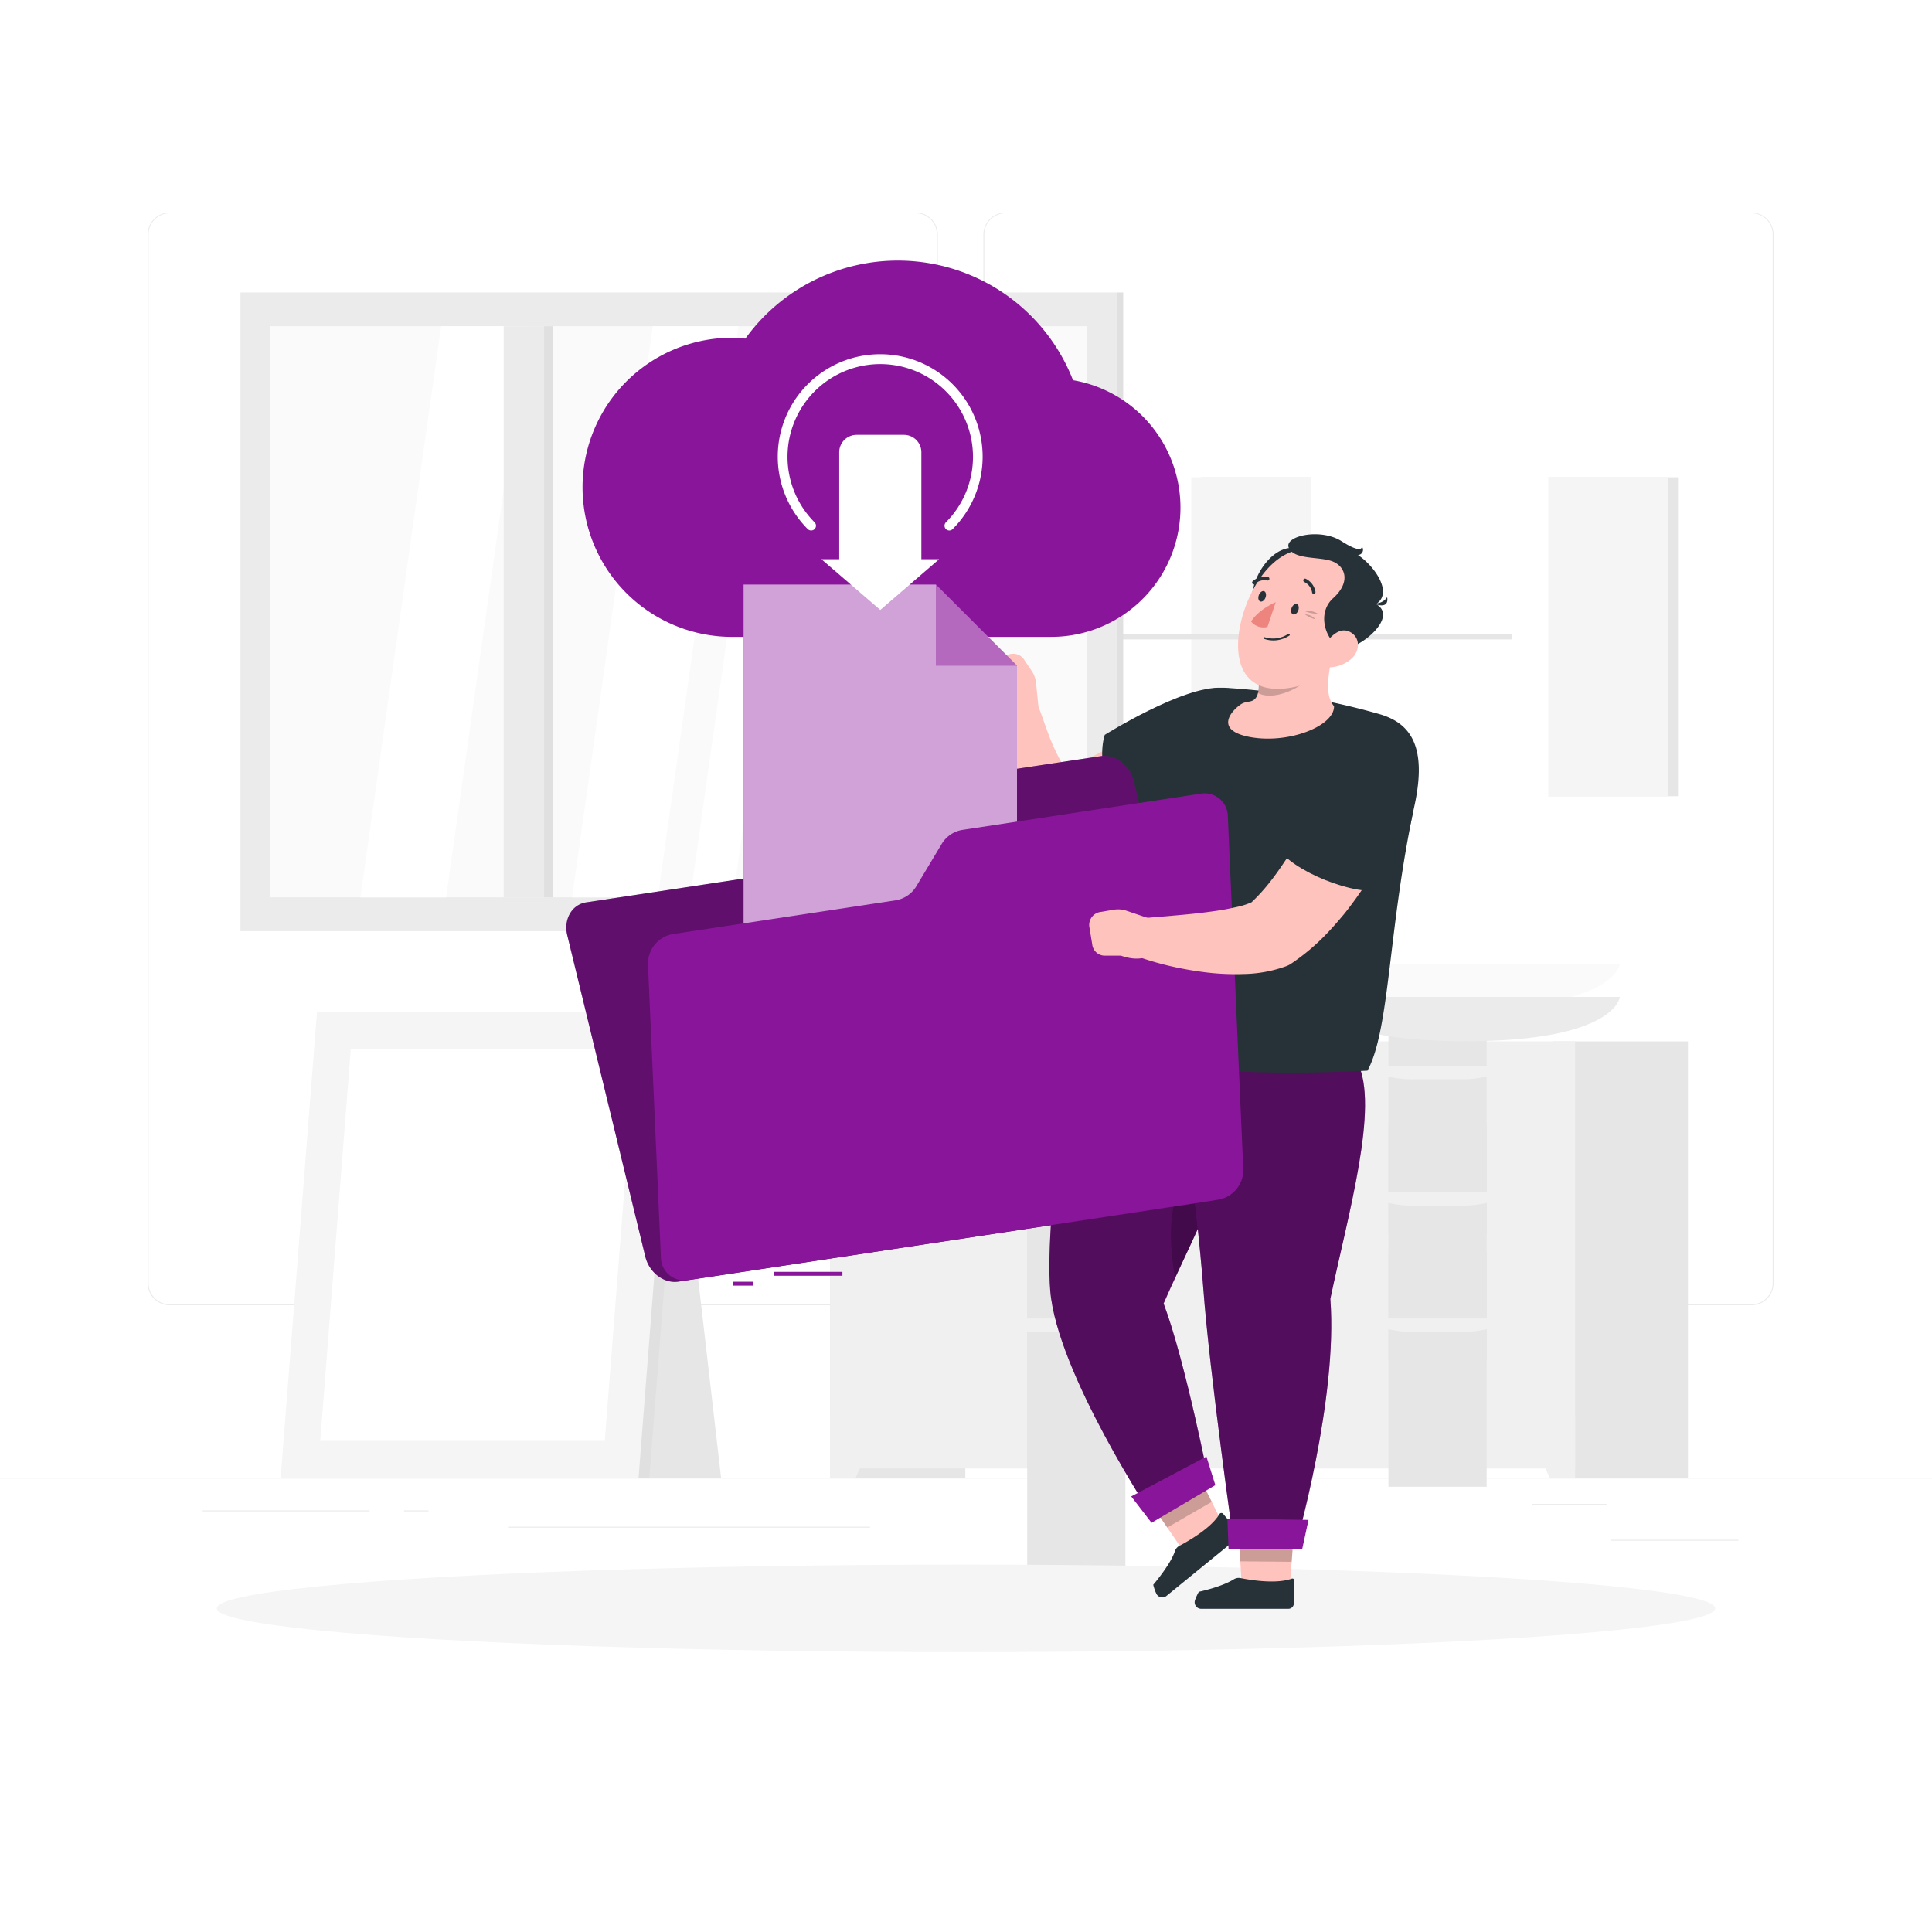 <svg class="animated" id="freepik_stories-download" xmlns="http://www.w3.org/2000/svg" viewBox="0 0 500 500" version="1.1" xmlns:xlink="http://www.w3.org/1999/xlink" xmlns:svgjs="http://svgjs.com/svgjs"><style>svg#freepik_stories-download:not(.animated) .animable {opacity: 0;}svg#freepik_stories-download.animated #freepik--Character--inject-6 {animation: 1.5s Infinite  linear floating;animation-delay: 0s;}            @keyframes floating {                0% {                    opacity: 1;                    transform: translateY(0px);                }                50% {                    transform: translateY(-10px);                }                100% {                    opacity: 1;                    transform: translateY(0px);                }            }        </style><g id="freepik--background-complete--inject-6" class="animable" style="transform-origin: 250px 228.23px;"><rect y="382.4" width="500" height="0.25" style="fill: rgb(235, 235, 235); transform-origin: 250px 382.525px;" id="elt8wwb7vb3o" class="animable"></rect><rect x="416.78" y="398.49" width="33.12" height="0.25" style="fill: rgb(235, 235, 235); transform-origin: 433.34px 398.615px;" id="elt8b6pzy1xg" class="animable"></rect><rect x="322.53" y="401.21" width="8.69" height="0.25" style="fill: rgb(235, 235, 235); transform-origin: 326.875px 401.335px;" id="elr4slyj5v4m" class="animable"></rect><rect x="396.59" y="389.21" width="19.19" height="0.25" style="fill: rgb(235, 235, 235); transform-origin: 406.185px 389.335px;" id="eld0k7dhi0h8n" class="animable"></rect><rect x="52.46" y="390.89" width="43.19" height="0.25" style="fill: rgb(235, 235, 235); transform-origin: 74.055px 391.015px;" id="elsdvvzid5ql8" class="animable"></rect><rect x="104.56" y="390.89" width="6.33" height="0.25" style="fill: rgb(235, 235, 235); transform-origin: 107.725px 391.015px;" id="elia0qnvwwmf" class="animable"></rect><rect x="131.47" y="395.11" width="93.68" height="0.25" style="fill: rgb(235, 235, 235); transform-origin: 178.31px 395.235px;" id="elbmegerjvhk" class="animable"></rect><path d="M237,337.8H43.91a5.71,5.71,0,0,1-5.7-5.71V60.66A5.71,5.71,0,0,1,43.91,55H237a5.71,5.71,0,0,1,5.71,5.71V332.09A5.71,5.71,0,0,1,237,337.8ZM43.91,55.2a5.46,5.46,0,0,0-5.45,5.46V332.09a5.46,5.46,0,0,0,5.45,5.46H237a5.47,5.47,0,0,0,5.46-5.46V60.66A5.47,5.47,0,0,0,237,55.2Z" style="fill: rgb(235, 235, 235); transform-origin: 140.46px 196.4px;" id="elysxanwpi78" class="animable"></path><path d="M453.31,337.8H260.21a5.72,5.72,0,0,1-5.71-5.71V60.66A5.72,5.72,0,0,1,260.21,55h193.1A5.71,5.71,0,0,1,459,60.66V332.09A5.71,5.71,0,0,1,453.31,337.8ZM260.21,55.2a5.47,5.47,0,0,0-5.46,5.46V332.09a5.47,5.47,0,0,0,5.46,5.46h193.1a5.47,5.47,0,0,0,5.46-5.46V60.66a5.47,5.47,0,0,0-5.46-5.46Z" style="fill: rgb(235, 235, 235); transform-origin: 356.75px 196.4px;" id="elbrkl50vhn15" class="animable"></path><g id="el9cuydlcyj2u"><rect x="310.81" y="123.52" width="123.46" height="82.54" style="fill: rgb(230, 230, 230); transform-origin: 372.54px 164.79px; transform: rotate(90deg);" class="animable" id="elhqitv4qs7e"></rect></g><g id="eldfqncwdoeft"><rect x="308.3" y="123.52" width="123.46" height="82.54" style="fill: rgb(245, 245, 245); transform-origin: 370.03px 164.79px; transform: rotate(90deg);" class="animable" id="elx16du31dajc"></rect></g><rect x="339.37" y="113.66" width="61.32" height="102.25" style="fill: rgb(255, 255, 255); transform-origin: 370.03px 164.785px;" id="elzkepdw5z6z" class="animable"></rect><g id="elluig40hb3mf"><rect x="288.94" y="164.09" width="102.25" height="1.39" style="fill: rgb(230, 230, 230); transform-origin: 340.065px 164.785px; transform: rotate(90deg);" class="animable" id="el8csxmp97er5"></rect></g><g id="el9lrxux4dw47"><rect x="214.82" y="269.51" width="35" height="112.89" style="fill: rgb(230, 230, 230); transform-origin: 232.32px 325.955px; transform: rotate(180deg);" class="animable" id="elv14hjjup8ms"></rect></g><polygon points="221.47 382.4 214.82 382.4 214.82 366.38 228.44 366.38 221.47 382.4" style="fill: rgb(240, 240, 240); transform-origin: 221.63px 374.39px;" id="elcu9hengvryd" class="animable"></polygon><g id="el6iapin0cer6"><rect x="401.85" y="269.51" width="35" height="112.89" style="fill: rgb(230, 230, 230); transform-origin: 419.35px 325.955px; transform: rotate(180deg);" class="animable" id="el9v3ez8hdca"></rect></g><g id="elv2vo89ndx5"><rect x="214.82" y="269.51" width="192.83" height="110.54" style="fill: rgb(240, 240, 240); transform-origin: 311.235px 324.78px; transform: rotate(-180deg);" class="animable" id="elrwoamu7wrk"></rect></g><g id="el5h7f1131w1r"><rect x="265.84" y="230.37" width="25.41" height="117.14" style="fill: rgb(230, 230, 230); transform-origin: 278.545px 288.94px; transform: rotate(-90deg);" class="animable" id="elhb33z9agzsi"></rect></g><g id="el7gm7emvdy6u"><rect x="359.33" y="258.48" width="25.41" height="60.92" style="fill: rgb(230, 230, 230); transform-origin: 372.035px 288.94px; transform: rotate(-90deg);" class="animable" id="ellbedd253pre"></rect></g><path d="M366,279.31h12.05a27.09,27.09,0,0,0,13.84-3.46H352.17A27.09,27.09,0,0,0,366,279.31Z" style="fill: rgb(240, 240, 240); transform-origin: 372.03px 277.583px;" id="elsvy3w7e9hm" class="animable"></path><path d="M243.79,279.31h68.27a27.09,27.09,0,0,0,13.84-3.46H230A27.11,27.11,0,0,0,243.79,279.31Z" style="fill: rgb(240, 240, 240); transform-origin: 277.95px 277.583px;" id="elzd0dsqh55ai" class="animable"></path><g id="eloq9x277ym8k"><rect x="265.84" y="263.06" width="25.41" height="117.14" style="fill: rgb(230, 230, 230); transform-origin: 278.545px 321.63px; transform: rotate(-90deg);" class="animable" id="elbohwswh5lzg"></rect></g><g id="els0rr2bqjqpe"><rect x="359.33" y="291.17" width="25.41" height="60.92" style="fill: rgb(230, 230, 230); transform-origin: 372.035px 321.63px; transform: rotate(-90deg);" class="animable" id="elag1p6uw9sb"></rect></g><path d="M366,312h12.05a27.18,27.18,0,0,0,13.84-3.45H352.17A27.18,27.18,0,0,0,366,312Z" style="fill: rgb(240, 240, 240); transform-origin: 372.03px 310.278px;" id="elc1fmlzdb1j9" class="animable"></path><path d="M243.79,312h68.27a27.09,27.09,0,0,0,13.84-3.46H230A27.11,27.11,0,0,0,243.79,312Z" style="fill: rgb(240, 240, 240); transform-origin: 277.95px 310.273px;" id="elvo9n1vtstso" class="animable"></path><g id="el6knhfwngpn9"><rect x="265.84" y="295.74" width="25.41" height="117.14" style="fill: rgb(230, 230, 230); transform-origin: 278.545px 354.31px; transform: rotate(-90deg);" class="animable" id="el622c6vnfi0a"></rect></g><g id="el9ffoo7ppc4"><rect x="359.33" y="323.85" width="25.41" height="60.92" style="fill: rgb(230, 230, 230); transform-origin: 372.035px 354.31px; transform: rotate(-90deg);" class="animable" id="elox4mbjp792"></rect></g><path d="M366,344.68h12.05a27.09,27.09,0,0,0,13.84-3.46H352.17A27.11,27.11,0,0,0,366,344.68Z" style="fill: rgb(240, 240, 240); transform-origin: 372.03px 342.953px;" id="el5t50cwojs7u" class="animable"></path><path d="M243.8,344.68h68.26a27.15,27.15,0,0,0,13.85-3.46H230A27.09,27.09,0,0,0,243.8,344.68Z" style="fill: rgb(240, 240, 240); transform-origin: 277.955px 342.953px;" id="elb691t7iuupp" class="animable"></path><polygon points="401.01 382.4 407.65 382.4 407.65 366.38 394.04 366.38 401.01 382.4" style="fill: rgb(240, 240, 240); transform-origin: 400.845px 374.39px;" id="elani1lzb1jy" class="animable"></polygon><path d="M419.23,249.42s-1,11.47-40,11.47-39.94-11.47-39.94-11.47Z" style="fill: rgb(250, 250, 250); transform-origin: 379.26px 255.155px;" id="el22c3o0np6cs" class="animable"></path><path d="M419.23,258s-1,11.47-40,11.47S339.34,258,339.34,258Z" style="fill: rgb(235, 235, 235); transform-origin: 379.285px 263.735px;" id="elrz941750s8" class="animable"></path><polygon points="146.59 382.4 186.61 382.4 174.75 279.47 146.59 279.47 146.59 382.4" style="fill: rgb(230, 230, 230); transform-origin: 166.6px 330.935px;" id="eljpklusvvywa" class="animable"></polygon><polygon points="79.05 382.4 168.05 382.4 177.44 261.93 88.44 261.93 79.05 382.4" style="fill: rgb(224, 224, 224); transform-origin: 128.245px 322.165px;" id="el2tojpe440aw" class="animable"></polygon><polygon points="72.64 382.4 165.26 382.4 174.65 261.93 82.04 261.93 72.64 382.4" style="fill: rgb(245, 245, 245); transform-origin: 123.645px 322.165px;" id="elu47ch0ukcxk" class="animable"></polygon><polygon points="156.51 372.9 164.42 271.42 90.79 271.42 82.88 372.9 156.51 372.9" style="fill: rgb(255, 255, 255); transform-origin: 123.65px 322.16px;" id="elo4ds80d816i" class="animable"></polygon><rect x="62.23" y="75.69" width="226.79" height="165.29" style="fill: rgb(235, 235, 235); transform-origin: 175.625px 158.335px;" id="ely32nrec32qj" class="animable"></rect><rect x="69.99" y="84.43" width="211.27" height="147.8" style="fill: rgb(250, 250, 250); transform-origin: 175.625px 158.33px;" id="elkpzoztxxgqc" class="animable"></rect><polygon points="115.45 232.24 93.28 232.24 114.16 84.43 136.33 84.43 115.45 232.24" style="fill: rgb(255, 255, 255); transform-origin: 114.805px 158.335px;" id="el4uj3yw45n75" class="animable"></polygon><polygon points="170.24 232.24 148.06 232.24 168.94 84.43 191.12 84.43 170.24 232.24" style="fill: rgb(255, 255, 255); transform-origin: 169.59px 158.335px;" id="elodt2xskfng" class="animable"></polygon><polygon points="240.87 232.24 229.78 232.24 250.66 84.43 261.75 84.43 240.87 232.24" style="fill: rgb(255, 255, 255); transform-origin: 245.765px 158.335px;" id="ellemsvhq6ik" class="animable"></polygon><polygon points="189.74 232.24 178.65 232.24 199.53 84.43 210.62 84.43 189.74 232.24" style="fill: rgb(255, 255, 255); transform-origin: 194.635px 158.335px;" id="elyyz08in6umr" class="animable"></polygon><rect x="130.36" y="84.43" width="10.45" height="147.8" style="fill: rgb(235, 235, 235); transform-origin: 135.585px 158.33px;" id="elzuwe2gv5hdo" class="animable"></rect><g id="elceffmq9elcp"><rect x="140.81" y="84.43" width="2.33" height="147.8" style="fill: rgb(224, 224, 224); transform-origin: 141.975px 158.33px; transform: rotate(180deg);" class="animable" id="elpjh6go58czl"></rect></g><g id="elitfp96hjxsn"><rect x="289.02" y="75.69" width="1.67" height="165.29" style="fill: rgb(224, 224, 224); transform-origin: 289.855px 158.335px; transform: rotate(180deg);" class="animable" id="el5vokgh2pb9e"></rect></g></g><g id="freepik--Shadow--inject-6" class="animable" style="transform-origin: 250px 416.24px;"><ellipse id="freepik--path--inject-6" cx="250" cy="416.24" rx="193.89" ry="11.32" style="fill: rgb(245, 245, 245); transform-origin: 250px 416.24px;" class="animable"></ellipse></g><g id="freepik--Character--inject-6" class="animable" style="transform-origin: 256.879px 241.9px;"><polygon points="296.58 387.31 309.26 379.99 317 395.48 306.41 401.62 296.58 387.31" style="fill: rgb(255, 195, 189); transform-origin: 306.79px 390.805px;" id="elvncl9mnljy" class="animable"></polygon><g id="elbnq967oecq4"><polygon points="296.59 387.31 309.27 379.99 313.6 388.67 302.09 395.33 296.59 387.31" style="opacity: 0.2; transform-origin: 305.095px 387.66px;" class="animable" id="eloi4rvldlsxe"></polygon></g><path d="M301.14,337.35c9-20.8,23.77-45,17.71-67.28l-40.36-6.38s-8.34,49.86-6.69,70.31c1.72,21.26,26.82,59,26.82,59l14.45-8.48S306.79,352.26,301.14,337.35Z" style="fill: #89169A; transform-origin: 295.926px 328.345px;" id="elef0y8q3fvuw" class="animable"></path><g id="elugzqag1alad"><g style="opacity: 0.4; transform-origin: 295.926px 328.345px;" class="animable" id="elgb4670a7nu7"><path d="M301.14,337.35c9-20.8,23.77-45,17.71-67.28l-40.36-6.38s-8.34,49.86-6.69,70.31c1.72,21.26,26.82,59,26.82,59l14.45-8.48S306.79,352.26,301.14,337.35Z" id="elde7pfx0x9i8" class="animable" style="transform-origin: 295.926px 328.345px;"></path></g></g><polygon points="314.53 384.35 298.02 394.1 292.76 387.27 312.22 376.96 314.53 384.35" style="fill: #89169A; transform-origin: 303.645px 385.53px;" id="eldtrozdtrxsf" class="animable"></polygon><g id="elapgnpmebr5u"><path d="M304.09,330.78c4.86-10.53,10.46-21.75,13.63-33C308.19,299.38,300.11,307.12,304.09,330.78Z" style="opacity: 0.2; transform-origin: 310.386px 314.28px;" class="animable" id="elbs7467vlbq9"></path></g><path d="M316.58,391.81a.6.6,0,0,0-1,.05c-2.08,3.57-8.07,7-10.39,8.22a2.38,2.38,0,0,0-1.13,1.37c-1.13,3.48-5.6,8.68-5.6,8.68a11,11,0,0,0,.81,2.32,1.7,1.7,0,0,0,2.59.59l18.41-15a1.42,1.42,0,0,0,.1-2.13A41.22,41.22,0,0,1,316.58,391.81Z" style="fill: rgb(38, 50, 56); transform-origin: 309.632px 402.488px;" id="el9wrvitqhl69" class="animable"></path><polygon points="320.39 394.37 335.02 394.51 333.69 411.79 321.46 411.69 320.39 394.37" style="fill: rgb(255, 195, 189); transform-origin: 327.705px 403.08px;" id="el0s85gzdm7pqh" class="animable"></polygon><path d="M335,409.13a.54.54,0,0,0-.73-.57c-4,1.46-10.71.35-13.24-.16a2.45,2.45,0,0,0-1.77.35c-3.24,2-9,3.2-9,3.2a12.58,12.58,0,0,0-1,2.19,1.69,1.69,0,0,0,1.6,2.22l22.56,0a1.43,1.43,0,0,0,1.43-1.48A40.62,40.62,0,0,1,335,409.13Z" style="fill: rgb(38, 50, 56); transform-origin: 322.089px 412.36px;" id="elty1tc2348j" class="animable"></path><g id="elugb0pjj1qoi"><polygon points="320.39 394.38 335.03 394.51 334.28 404.19 320.99 404.07 320.39 394.38" style="opacity: 0.2; transform-origin: 327.71px 399.285px;" class="animable" id="elumxqznfy1o"></polygon></g><path d="M344.29,336.16c4.56-21.73,12.77-50,7-61.2L304,267.64s5.87,45,7.42,65.91c1.61,21.77,8,66.76,8,66.76l15.83,0S346.3,362.08,344.29,336.16Z" style="fill: #89169A; transform-origin: 328.636px 333.975px;" id="elvbykjawh2s" class="animable"></path><g id="eli5om7p97ljf"><path d="M344.29,336.16c4.56-21.73,12.77-50,7-61.2L304,267.64s5.87,45,7.42,65.91c1.61,21.77,8,66.76,8,66.76l15.83,0S346.3,362.08,344.29,336.16Z" style="opacity: 0.4; transform-origin: 328.636px 333.975px;" class="animable" id="el51c1zth89g7"></path></g><polygon points="337 400.95 317.95 400.95 317.65 393.01 338.64 393.35 337 400.95" style="fill: #89169A; transform-origin: 328.145px 396.98px;" id="elop2dre9ws1" class="animable"></polygon><path d="M316.5,199l-1.2,1-1.12.88c-.75.57-1.5,1.11-2.26,1.66-1.5,1.09-3.05,2.1-4.6,3.12a107.91,107.91,0,0,1-9.75,5.56,80.26,80.26,0,0,1-10.7,4.52,52.18,52.18,0,0,1-12.25,2.72l-.81.08a8.19,8.19,0,0,1-5.79-1.66,22.69,22.69,0,0,1-6.68-8.5,26.25,26.25,0,0,1-1.6-4.26,36.25,36.25,0,0,1-1-4.11q-.31-2-.48-4c-.09-1.31-.11-2.61-.11-3.9s.1-2.56.21-3.82l.23-1.91.33-2a5.2,5.2,0,0,1,9.91-1.2l.42,1c.15.37.33.94.51,1.42l.52,1.49c.34,1,.72,2,1.09,3a51.71,51.71,0,0,0,2.39,5.44,21.28,21.28,0,0,0,2.69,4.21,4.86,4.86,0,0,0,2.23,1.71l-6.6-1.59a43.22,43.22,0,0,0,7.66-2.65c1.33-.58,2.67-1.25,4-1.95s2.7-1.42,4-2.2c2.68-1.56,5.38-3.22,8-5,1.33-.87,2.64-1.78,3.95-2.67l1.94-1.37,1.79-1.27.41-.29A10.41,10.41,0,0,1,316.5,199Z" style="fill: rgb(255, 195, 189); transform-origin: 289.363px 199.303px;" id="elj6c97xw2y0a" class="animable"></path><path d="M268.85,183.94l-5.17,3.37c-6.33,1.39-6.71-7.06-6.71-7.06l-1.82-4a3.27,3.27,0,0,1,1.41-4l3.59-2.38a3.41,3.41,0,0,1,4.72.59l2.14,3.18a6.83,6.83,0,0,1,1.12,3.09Z" style="fill: rgb(255, 195, 189); transform-origin: 261.891px 178.322px;" id="elgekdwutdm1u" class="animable"></path><path d="M316.16,178c-9.9-.59-30.25,12.18-30.25,12.18-2.34,7.46,1.74,21.6,7.71,25.1,0,0,15.15-6.51,22.27-12.84C324.51,194.81,336.19,179.2,316.16,178Z" style="fill: rgb(38, 50, 56); transform-origin: 306.221px 196.63px;" id="elyiuficjaazr" class="animable"></path><path d="M317.08,178a185.35,185.35,0,0,1,40.13,6.87c7.55,2.28,12.25,7.93,8.87,23.59-6.86,31.77-6.3,57.72-12.17,68.62,0,0-68.68,4.24-77.87-11.6,1.86-39.23,20.66-69.12,29-81.48A13.7,13.7,0,0,1,317.08,178Z" style="fill: rgb(38, 50, 56); transform-origin: 321.617px 227.789px;" id="elothh2kp8vio" class="animable"></path><path d="M321,182.37c1.77-1.27,3.24-.15,4.34-2.3a7.92,7.92,0,0,0,0-5.35l19.84-7.05c-1.4,6.68-2.5,12,.07,15.1.09,5.15-11.82,9.86-21.88,7.95C314.44,189,318.42,184.2,321,182.37Z" style="fill: rgb(255, 195, 189); transform-origin: 331.549px 179.412px;" id="elba1kcbm6dpk" class="animable"></path><g id="eltl85wt6lm5j"><path d="M325.45,175.33l15-1.38c-4.54,5.18-11.61,7.31-14.93,5.37A8,8,0,0,0,325.45,175.33Z" style="opacity: 0.2; transform-origin: 332.95px 176.989px;" class="animable" id="elassu66l2wev"></path></g><path d="M324,156.53c-.79-7.69,6.7-17.42,13-14.06S324,156.53,324,156.53Z" style="fill: rgb(38, 50, 56); transform-origin: 331.103px 149.158px;" id="eldph6wo9abao" class="animable"></path><path d="M350.41,160.92c-4,8.75-6.86,14.62-13.51,16.42-13.2,3.59-17.55-3.66-16.28-13.46,1.15-8.81,7.45-21.66,17.58-21.8A13.26,13.26,0,0,1,350.41,160.92Z" style="fill: rgb(255, 195, 189); transform-origin: 336.025px 160.176px;" id="elcu77sjt9mwc" class="animable"></path><path d="M348.12,167.93c-4.53-.65-7.85-8.83-3.11-13.11s3.11-8.38-.33-9.6-9.69-.34-11.12-3.4,8.1-5.28,13.63-1.76,5.25,1.39,5.25,1.39a1.33,1.33,0,0,1-1,2.18c4.35,2.89,9.17,9.85,4.68,12.7C361.74,159.52,353,167.08,348.12,167.93Z" style="fill: rgb(38, 50, 56); transform-origin: 345.678px 153.096px;" id="elhsll8iijs1q" class="animable"></path><path d="M354.69,155.85a3.48,3.48,0,0,0,4.3-1.3S359.94,158.27,354.69,155.85Z" style="fill: rgb(38, 50, 56); transform-origin: 356.874px 155.609px;" id="elv9c84y2d5pc" class="animable"></path><path d="M332.49,165.13a7.8,7.8,0,0,0,1.23-.66.23.23,0,0,0,0-.33.28.28,0,0,0-.36-.07,7,7,0,0,1-6,.85.23.23,0,1,0-.17.43A7.3,7.3,0,0,0,332.49,165.13Z" style="fill: rgb(38, 50, 56); transform-origin: 330.417px 164.889px;" id="el68xupm9e52g" class="animable"></path><g id="elwvd5s3zcbjp"><path d="M337.82,158.23a4.35,4.35,0,0,1,3.26.61A8.63,8.63,0,0,1,337.82,158.23Z" style="opacity: 0.2; transform-origin: 339.45px 158.489px;" class="animable" id="elecj5x2wvz47"></path></g><g id="eloag434pywl"><path d="M337.73,159a3.56,3.56,0,0,1,2.72,1.27A7.09,7.09,0,0,1,337.73,159Z" style="opacity: 0.2; transform-origin: 339.09px 159.635px;" class="animable" id="elbszkifavs4a"></path></g><path d="M349.85,170.4a9,9,0,0,1-6.57,2.29c-3.2-.22-2.78-2.74-1-5.2,1.58-2.23,4.17-5.4,7-4S352,168.41,349.85,170.4Z" style="fill: rgb(255, 195, 189); transform-origin: 346.171px 167.926px;" id="els5y915bpz3o" class="animable"></path><path d="M336,158c-.28.73-.9,1.17-1.37,1s-.64-.93-.36-1.66.89-1.17,1.37-1S336.24,157.22,336,158Z" style="fill: rgb(38, 50, 56); transform-origin: 335.127px 157.67px;" id="elq4s34yq448" class="animable"></path><path d="M327.51,154.66c-.27.73-.89,1.17-1.36,1s-.64-.93-.36-1.66.89-1.17,1.36-1S327.79,153.93,327.51,154.66Z" style="fill: rgb(38, 50, 56); transform-origin: 326.65px 154.33px;" id="elj5zhytszfvc" class="animable"></path><path d="M330.15,155.85l-2.13,6.4a4.15,4.15,0,0,1-4.24-1.41C325.9,157.55,330.15,155.85,330.15,155.85Z" style="fill: rgb(237, 132, 126); transform-origin: 326.965px 159.113px;" id="eldjrznu4ots6" class="animable"></path><path d="M339.85,153.69a.36.36,0,0,0,.23,0,.46.46,0,0,0,.36-.54,4.61,4.61,0,0,0-2.52-3.37.45.45,0,0,0-.6.25.47.47,0,0,0,.25.6h0a3.67,3.67,0,0,1,2,2.69A.46.46,0,0,0,339.85,153.69Z" style="fill: rgb(38, 50, 56); transform-origin: 338.869px 151.726px;" id="elkymz699z0vo" class="animable"></path><path d="M324.34,151.24a.44.44,0,0,0,.42-.1,3.62,3.62,0,0,1,3.18-.92.45.45,0,0,0,.56-.32.46.46,0,0,0-.32-.57,4.56,4.56,0,0,0-4,1.12.46.46,0,0,0,0,.65A.44.44,0,0,0,324.34,151.24Z" style="fill: rgb(38, 50, 56); transform-origin: 326.282px 150.248px;" id="elt51to7yxm4" class="animable"></path><path d="M218.44,209l-4.34,11.85a6,6,0,0,1-4.71,3.95l-57.67,8.73c-3.72.57-5.92,4.39-4.91,8.53L167,325.2c1,4.15,4.84,7.05,8.56,6.49L312.83,310.9c3.72-.57,5.92-4.38,4.92-8.53L293.42,202.18c-1-4.15-4.84-7.05-8.56-6.49L223.15,205A6,6,0,0,0,218.44,209Z" style="fill: #89169A; transform-origin: 232.278px 263.69px;" id="eliygexrg8wu" class="animable"></path><g id="elpqnaazjr81s"><path d="M218.44,209l-4.34,11.85a6,6,0,0,1-4.71,3.95l-57.67,8.73c-3.72.57-5.92,4.39-4.91,8.53L167,325.2c1,4.15,4.84,7.05,8.56,6.49L312.83,310.9c3.72-.57,5.92-4.38,4.92-8.53L293.42,202.18c-1-4.15-4.84-7.05-8.56-6.49L223.15,205A6,6,0,0,0,218.44,209Z" style="opacity: 0.3; transform-origin: 232.278px 263.69px;" class="animable" id="el3pkqot8rq7j"></path></g><path d="M188.85,87.41a38.65,38.65,0,0,1,4.05.22A48.67,48.67,0,0,1,277.7,98.4,33.45,33.45,0,0,1,272,164.82H188.85a38.71,38.71,0,0,1,0-77.41Z" style="fill: #89169A; transform-origin: 228.133px 116.13px;" id="el59qajteivjs" class="animable"></path><polygon points="192.44 151.28 192.44 247.78 263.2 247.78 263.2 172.29 242.2 151.28 192.44 151.28" style="fill: #89169A; transform-origin: 227.82px 199.53px;" id="el7esv4e5rzkr" class="animable"></polygon><g id="el97f0i684l4"><polygon points="192.44 151.28 192.44 247.78 263.2 247.78 263.2 172.29 242.2 151.28 192.44 151.28" style="fill: rgb(255, 255, 255); opacity: 0.6; transform-origin: 227.82px 199.53px;" class="animable" id="el0zsqdzhhta"></polygon></g><g id="elfdnbp9x349n"><polygon points="242.2 172.29 242.2 151.28 263.2 172.29 242.2 172.29" style="fill: #89169A; opacity: 0.4; transform-origin: 252.7px 161.785px;" class="animable" id="elp1u3ryi5wg"></polygon></g><g id="elqy4kz7c6s3l"><rect x="189.75" y="331.71" width="5.07" height="1.01" style="fill: #89169A; transform-origin: 192.285px 332.215px; transform: rotate(-8.59deg);" class="animable" id="elezk69k1oras"></rect></g><g id="elk3ogw81e7hb"><rect x="200.31" y="329.15" width="17.71" height="1.01" style="fill: #89169A; transform-origin: 209.165px 329.655px; transform: rotate(-8.59deg);" class="animable" id="elkqqrlf2g3bd"></rect></g><path d="M243.68,218.47l-6.53,10.89A7.7,7.7,0,0,1,231.8,233l-57.66,8.74a7.77,7.77,0,0,0-6.44,7.86l3.35,75.84a6,6,0,0,0,7,5.83l137.27-20.8a7.77,7.77,0,0,0,6.44-7.86l-4-91.38a6,6,0,0,0-7-5.83L249,214.79A7.66,7.66,0,0,0,243.68,218.47Z" style="fill: #89169A; transform-origin: 244.73px 268.335px;" id="elvgvijj5lgfi" class="animable"></path><path d="M245.69,137.29a1.24,1.24,0,0,1-.88-2.12,24,24,0,1,0-34,0,1.24,1.24,0,0,1,0,1.76,1.26,1.26,0,0,1-1.76,0,26.51,26.51,0,1,1,37.49,0A1.24,1.24,0,0,1,245.69,137.29Z" style="fill: rgb(255, 255, 255); transform-origin: 227.795px 114.482px;" id="elpdepqg544k" class="animable"></path><path d="M238.45,144.72V117.05a4.51,4.51,0,0,0-4.51-4.51H221.7a4.51,4.51,0,0,0-4.51,4.51v27.67h-4.61l15.24,13.13,15.23-13.13Z" style="fill: rgb(255, 255, 255); transform-origin: 227.815px 135.195px;" id="ell3o5mpktjuh" class="animable"></path><path d="M361.8,213.47l-.61,1.37-.57,1.25c-.39.83-.8,1.63-1.2,2.44-.81,1.61-1.69,3.17-2.57,4.74A106.42,106.42,0,0,1,351,232.4c-1.08,1.48-2.18,3-3.36,4.41s-2.43,2.86-3.75,4.26a55.51,55.51,0,0,1-9.09,7.88l-.69.47a5.8,5.8,0,0,1-1.13.59A33.85,33.85,0,0,1,322,252.07a63.58,63.58,0,0,1-9.45-.37,88.82,88.82,0,0,1-8.9-1.5,78.15,78.15,0,0,1-8.64-2.43,5.26,5.26,0,0,1,1.29-10.2l.21,0,8.11-.69c2.7-.24,5.36-.5,7.94-.85,1.29-.17,2.56-.34,3.79-.55s2.43-.47,3.57-.72a19.42,19.42,0,0,0,5.37-1.92l-1.81,1.06a47.26,47.26,0,0,0,5.38-5.89c.88-1.11,1.73-2.29,2.56-3.5s1.67-2.45,2.48-3.71c1.59-2.55,3.17-5.18,4.65-7.87.76-1.34,1.47-2.71,2.2-4.06l2-3.92.24-.47a10.42,10.42,0,0,1,18.78,9Z" style="fill: rgb(255, 195, 189); transform-origin: 327.065px 225.512px;" id="elgu0z43u54l5" class="animable"></path><path d="M365,195.79c4.81,17.28-7.4,34.46-7.4,34.46-6.47,1.85-23.52-4.79-27.14-11.15,0,0,5.95-16.34,13-25C350,186,362.17,185.66,365,195.79Z" style="fill: rgb(38, 50, 56); transform-origin: 348.291px 209.332px;" id="elquzexwbqykf" class="animable"></path><path d="M298.31,238l1,6.1c-1.34,6.34-9.2,3.22-9.2,3.22l-4.38,0a3.27,3.27,0,0,1-3.06-2.92l-.7-4.26a3.41,3.41,0,0,1,2.48-4.06l3.77-.64a6.75,6.75,0,0,1,3.28.25Z" style="fill: rgb(255, 195, 189); transform-origin: 290.598px 241.715px;" id="ellud2ij3lxdf" class="animable"></path></g><defs>     <filter id="active" height="200%">         <feMorphology in="SourceAlpha" result="DILATED" operator="dilate" radius="2"></feMorphology>                <feFlood flood-color="#32DFEC" flood-opacity="1" result="PINK"></feFlood>        <feComposite in="PINK" in2="DILATED" operator="in" result="OUTLINE"></feComposite>        <feMerge>            <feMergeNode in="OUTLINE"></feMergeNode>            <feMergeNode in="SourceGraphic"></feMergeNode>        </feMerge>    </filter>    <filter id="hover" height="200%">        <feMorphology in="SourceAlpha" result="DILATED" operator="dilate" radius="2"></feMorphology>                <feFlood flood-color="#ff0000" flood-opacity="0.5" result="PINK"></feFlood>        <feComposite in="PINK" in2="DILATED" operator="in" result="OUTLINE"></feComposite>        <feMerge>            <feMergeNode in="OUTLINE"></feMergeNode>            <feMergeNode in="SourceGraphic"></feMergeNode>        </feMerge>            <feColorMatrix type="matrix" values="0   0   0   0   0                0   1   0   0   0                0   0   0   0   0                0   0   0   1   0 "></feColorMatrix>    </filter></defs></svg>